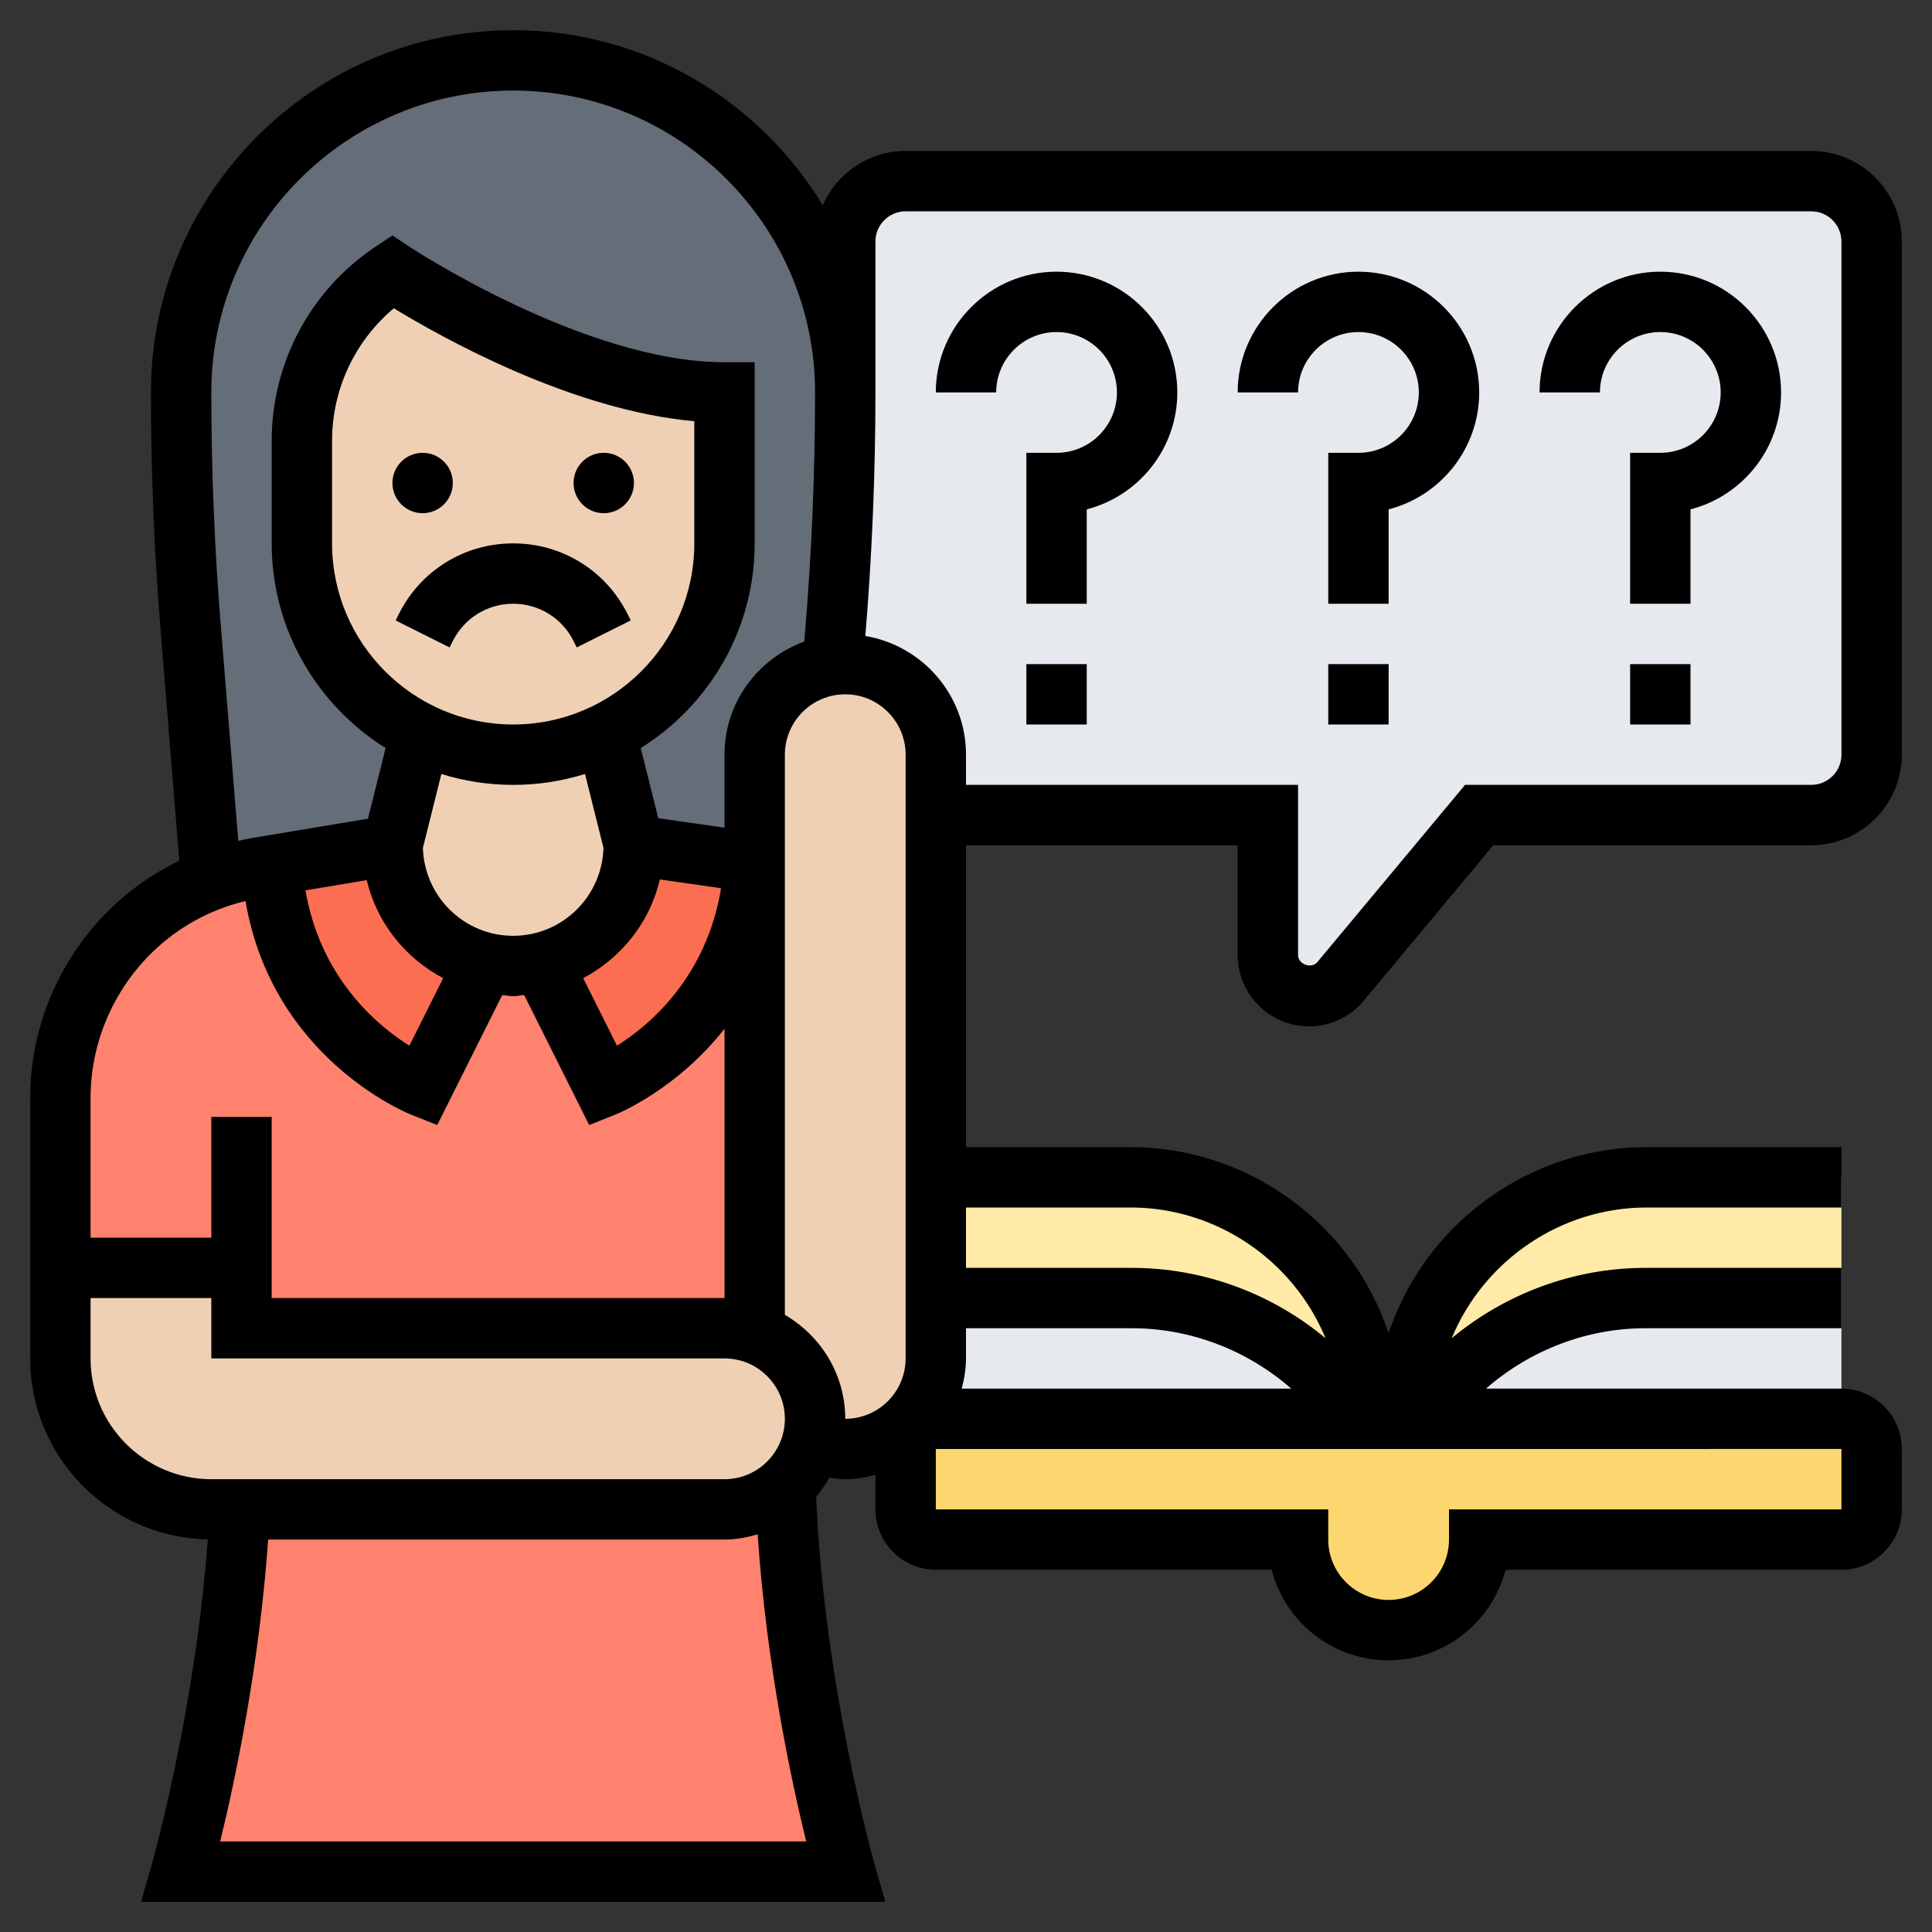 <svg id="_x33_0" enable-background="new 0 0 64 64" height="512" viewBox="0 0 64 64" width="512" xmlns="http://www.w3.org/2000/svg"><rect x="0" y="0" width="64" height="64" fill="#333333" stroke="none"/><g><g><g><path d="m44.95 44.19 1.05 2.81h-1l-.3-.4c-1.7-2.27-4.37-3.6-7.2-3.6h-6.5v-4h6.46c3.33 0 6.32 2.07 7.49 5.19z" fill="#ffeaa7"/></g><g><path d="m31 47c-.28 0-.52.11-.71.29l-.17-.17c.54-.54.88-1.29.88-2.12v-2h6.5c2.83 0 5.5 1.33 7.2 3.6l.3.4z" fill="#e6e9ed"/></g><g><path d="m61 43v4h-14l.3-.4c1.7-2.27 4.37-3.6 7.2-3.6z" fill="#e6e9ed"/></g><g><path d="m54.5 43c-2.83 0-5.5 1.33-7.2 3.6l-.3.4h-1l1.05-2.81c1.17-3.12 4.16-5.19 7.49-5.19h6.46v4z" fill="#ffeaa7"/></g><g><path d="m47 47h14c.55 0 1 .45 1 1v2c0 .55-.45 1-1 1h-12c0 1.66-1.34 3-3 3s-3-1.34-3-3h-12c-.55 0-1-.45-1-1v-2c0-.28.11-.52.29-.71.19-.18.43-.29.71-.29h14 1z" fill="#fcd770"/></g><g><path d="m26.02 49.22c.21 6.57 1.98 12.78 1.98 12.78h-22s1.64-5.73 1.95-12h16.05c.78 0 1.49-.3 2.02-.78z" fill="#ff826e"/></g><g><path d="m17.94 31.89 2.06 4.11s4.7-1.87 5-7.43v15.6.01c-.31-.12-.65-.18-1-.18h-16v-2h-6v-5.63c0-1.35.36-2.66 1-3.8s1.58-2.12 2.74-2.82c.4-.24.82-.44 1.25-.6.47-.18.96-.31 1.45-.39l.56-.09c.35 5.48 5 7.33 5 7.33l2.06-4.11c.3.07.61.11.94.11z" fill="#ff826e"/></g><g><path d="m13 28c0 1.88 1.3 3.46 3.06 3.89l-2.06 4.11s-4.65-1.85-5-7.33z" fill="#fc6e51"/></g><g><path d="m21 28 4 .57c-.3 5.56-5 7.43-5 7.43l-2.06-4.11c1.72-.9 1.81-.98 1.89-1.06.72-.73 1.17-1.73 1.17-2.83z" fill="#fc6e51"/></g><g><path d="m8.44 28.76c-.49.08-.98.21-1.45.39v-.01l-.66-8.15c-.22-2.66-.33-5.32-.33-7.99 0-3.04 1.23-5.79 3.22-7.78s4.74-3.22 7.78-3.22 5.79 1.23 7.78 3.22 3.22 4.74 3.22 7.78c0 2.67-.11 5.33-.33 7.99l-.09 1.04c-1.46.2-2.58 1.45-2.58 2.97v3.57l-4-.57-.93-3.71c2.33-1.13 3.93-3.52 3.93-6.29v-5c-2.5 0-5.25-1-7.38-2-2.12-1-3.62-2-3.62-2-1.87 1.25-3 3.35-3 5.61v3.39c0 2.77 1.6 5.16 3.93 6.29l-.93 3.71-4 .67z" fill="#656d78"/></g><g><path d="m60 27h-11l-4.59 5.51c-.26.31-.64.49-1.05.49-.75 0-1.36-.61-1.36-1.36v-4.64h-11v-2c0-.83-.34-1.58-.88-2.12s-1.29-.88-2.12-.88c-.14 0-.28.01-.42.03l.09-1.04c.22-2.66.33-5.32.33-7.99v-5c0-1.1.9-2 2-2h30c1.1 0 2 .9 2 2v17c0 1.1-.9 2-2 2z" fill="#e6e9ed"/></g><g><path d="m26.89 47.79c-.15.56-.45 1.05-.87 1.43-.53.48-1.24.78-2.02.78h-16.05-.95c-2.76 0-5-2.24-5-5v-3h6v2h16c.35 0 .69.06 1 .18.43.14.81.39 1.12.7.54.54.88 1.29.88 2.12 0 .27-.04.54-.11.79z" fill="#f0d0b4"/></g><g><path d="m31 43v2c0 .83-.34 1.58-.88 2.12s-1.29.88-2.12.88c-.39 0-.76-.07-1.11-.21.07-.25.11-.52.11-.79 0-.83-.34-1.58-.88-2.12-.31-.31-.69-.56-1.12-.7v-.01-15.6-3.57c0-1.52 1.12-2.77 2.58-2.97.14-.02.28-.03.42-.03.83 0 1.58.34 2.12.88s.88 1.29.88 2.12v2 12z" fill="#f0d0b4"/></g><g><path d="m19.83 30.83c-.08.08-.17.16-1.89 1.06l-.94.11c-.33 0-.64-.04-.94-.11-1.76-.43-3.06-2.01-3.06-3.89l.93-3.71c.92.46 1.96.71 3.07.71s2.15-.25 3.07-.71l.93 3.71c0 1.1-.45 2.1-1.17 2.83z" fill="#f0d0b4"/></g><g><path d="m24 13v5c0 2.77-1.6 5.16-3.93 6.29-.92.46-1.96.71-3.07.71s-2.15-.25-3.07-.71c-2.33-1.13-3.93-3.52-3.93-6.29v-3.39c0-2.26 1.13-4.36 3-5.61 0 0 1.5 1 3.62 2 2.13 1 4.88 2 7.38 2z" fill="#f0d0b4"/></g></g><g><circle cx="20" cy="16" r="1"/><circle cx="14" cy="16" r="1"/><path d="m17 18c-1.615 0-3.067.897-3.789 2.342l-.105.211 1.789.895.105-.212c.381-.762 1.147-1.236 2-1.236s1.619.474 2 1.236l.105.211 1.789-.895-.105-.211c-.722-1.444-2.174-2.341-3.789-2.341z"/><path d="m35 9c-2.206 0-4 1.794-4 4h2c0-1.103.897-2 2-2s2 .897 2 2-.897 2-2 2h-1v5h2v-3.127c1.723-.444 3-2.013 3-3.873 0-2.206-1.794-4-4-4z"/><path d="m34 22h2v2h-2z"/><path d="m45 11c1.103 0 2 .897 2 2s-.897 2-2 2h-1v5h2v-3.127c1.723-.444 3-2.013 3-3.873 0-2.206-1.794-4-4-4s-4 1.794-4 4h2c0-1.103.897-2 2-2z"/><path d="m44 22h2v2h-2z"/><path d="m55 11c1.103 0 2 .897 2 2s-.897 2-2 2h-1v5h2v-3.127c1.723-.444 3-2.013 3-3.873 0-2.206-1.794-4-4-4s-4 1.794-4 4h2c0-1.103.897-2 2-2z"/><path d="m54 22h2v2h-2z"/><path d="m43.362 34c.703 0 1.364-.31 1.814-.85l4.292-5.15h10.532c1.654 0 3-1.346 3-3v-17c0-1.654-1.346-3-3-3h-30c-1.227 0-2.281.742-2.745 1.8-2.106-3.47-5.909-5.8-10.255-5.8-6.617 0-12 5.383-12 12 0 2.681.113 5.396.335 8.067l.604 7.446c-.241.116-.478.243-.71.382-2.608 1.567-4.229 4.429-4.229 7.471v8.634c0 3.27 2.63 5.932 5.885 5.994-.417 5.665-1.831 10.678-1.846 10.731l-.364 1.275h24.651l-.364-1.274c-.017-.06-1.67-5.922-1.925-12.152.164-.193.308-.401.434-.623.175.023.35.049.529.049.347 0 .678-.058 1-.142v1.142c0 1.103.897 2 2 2h11.126c.445 1.724 2.013 3 3.874 3s3.428-1.276 3.874-3h11.126c1.103 0 2-.897 2-2v-2c0-1.103-.897-2-2-2h-11.774c1.448-1.267 3.324-2 5.274-2h6.5v-2h-6.5c-2.354 0-4.629.847-6.412 2.332 1.075-2.596 3.632-4.332 6.456-4.332h6.456v-2h-6.456c-3.731 0-7.117 2.347-8.427 5.84l-.117.311-.117-.311c-1.31-3.493-4.696-5.84-8.427-5.84h-5.456v-10h9v3.638c0 1.302 1.06 2.362 2.362 2.362zm-36.033-13.097c-.219-2.618-.329-5.277-.329-7.903 0-5.514 4.486-10 10-10s10 4.486 10 10c0 2.626-.11 5.285-.329 7.903l-.029.35c-1.536.559-2.642 2.02-2.642 3.747v2.418l-2.193-.313-.581-2.325c2.262-1.415 3.774-3.921 3.774-6.78v-6h-1c-4.633 0-10.388-3.794-10.446-3.832l-.554-.369-.554.369c-2.158 1.437-3.446 3.845-3.446 6.437v3.395c0 2.859 1.512 5.365 3.774 6.78l-.585 2.341-3.909.651c-.131.022-.258.056-.387.083zm9.671 3.097c-3.309 0-6-2.691-6-6v-3.395c0-1.71.755-3.31 2.046-4.393 1.563.955 5.875 3.379 9.954 3.741v4.047c0 3.309-2.691 6-6 6zm-4.852 5.156c.338 1.414 1.277 2.582 2.532 3.247l-1.119 2.237c-1.096-.685-2.946-2.262-3.442-5.146zm1.861-1.068.612-2.449c.752.234 1.551.361 2.379.361s1.627-.127 2.379-.361l.612 2.449c-.048 1.613-1.367 2.912-2.991 2.912s-2.943-1.299-2.991-2.912zm7.85 1.045 2.027.29c-.478 2.929-2.346 4.527-3.448 5.217l-1.119-2.237c1.262-.669 2.207-1.846 2.54-3.27zm-15.601 1.478c.587-.352 1.217-.605 1.875-.764.883 5.186 5.297 7.002 5.497 7.082l.854.339 2.153-4.305c.122.009.239.037.363.037s.241-.028.364-.037l2.153 4.305.854-.34c.131-.052 2.062-.855 3.63-2.85v8.922h-15.001v-6h-2v4h-4v-4.634c0-2.344 1.249-4.549 3.258-5.755zm-3.258 14.389v-2h4v2h17c1.103 0 2 .897 2 2s-.897 2-2 2h-17c-2.206 0-4-1.794-4-4zm4.294 16c.469-1.913 1.291-5.754 1.589-10h15.117c.384 0 .748-.072 1.099-.173.286 4.314 1.131 8.232 1.607 10.173zm18.706-17.444v-18.556c0-1.103.897-2 2-2s2 .897 2 2v20c0 1.103-.897 2-2 2 0-1.474-.81-2.75-2-3.444zm6 1.444v-1h5.5c1.95 0 3.827.733 5.274 2h-10.916c.084-.322.142-.653.142-1zm29 5h-13v1c0 1.103-.897 2-2 2s-2-.897-2-2v-1h-13v-2l30-.001zm-23.544-10c2.823 0 5.38 1.735 6.455 4.331-1.782-1.485-4.057-2.331-6.411-2.331h-5.5v-2zm-5.456-14v-1c0-1.978-1.447-3.614-3.335-3.933.222-2.672.335-5.387.335-8.067v-5c0-.552.449-1 1-1h30c.551 0 1 .448 1 1v17c0 .552-.449 1-1 1h-11.468l-4.892 5.869c-.198.236-.64.077-.64-.231v-5.638z"/></g></g></svg>